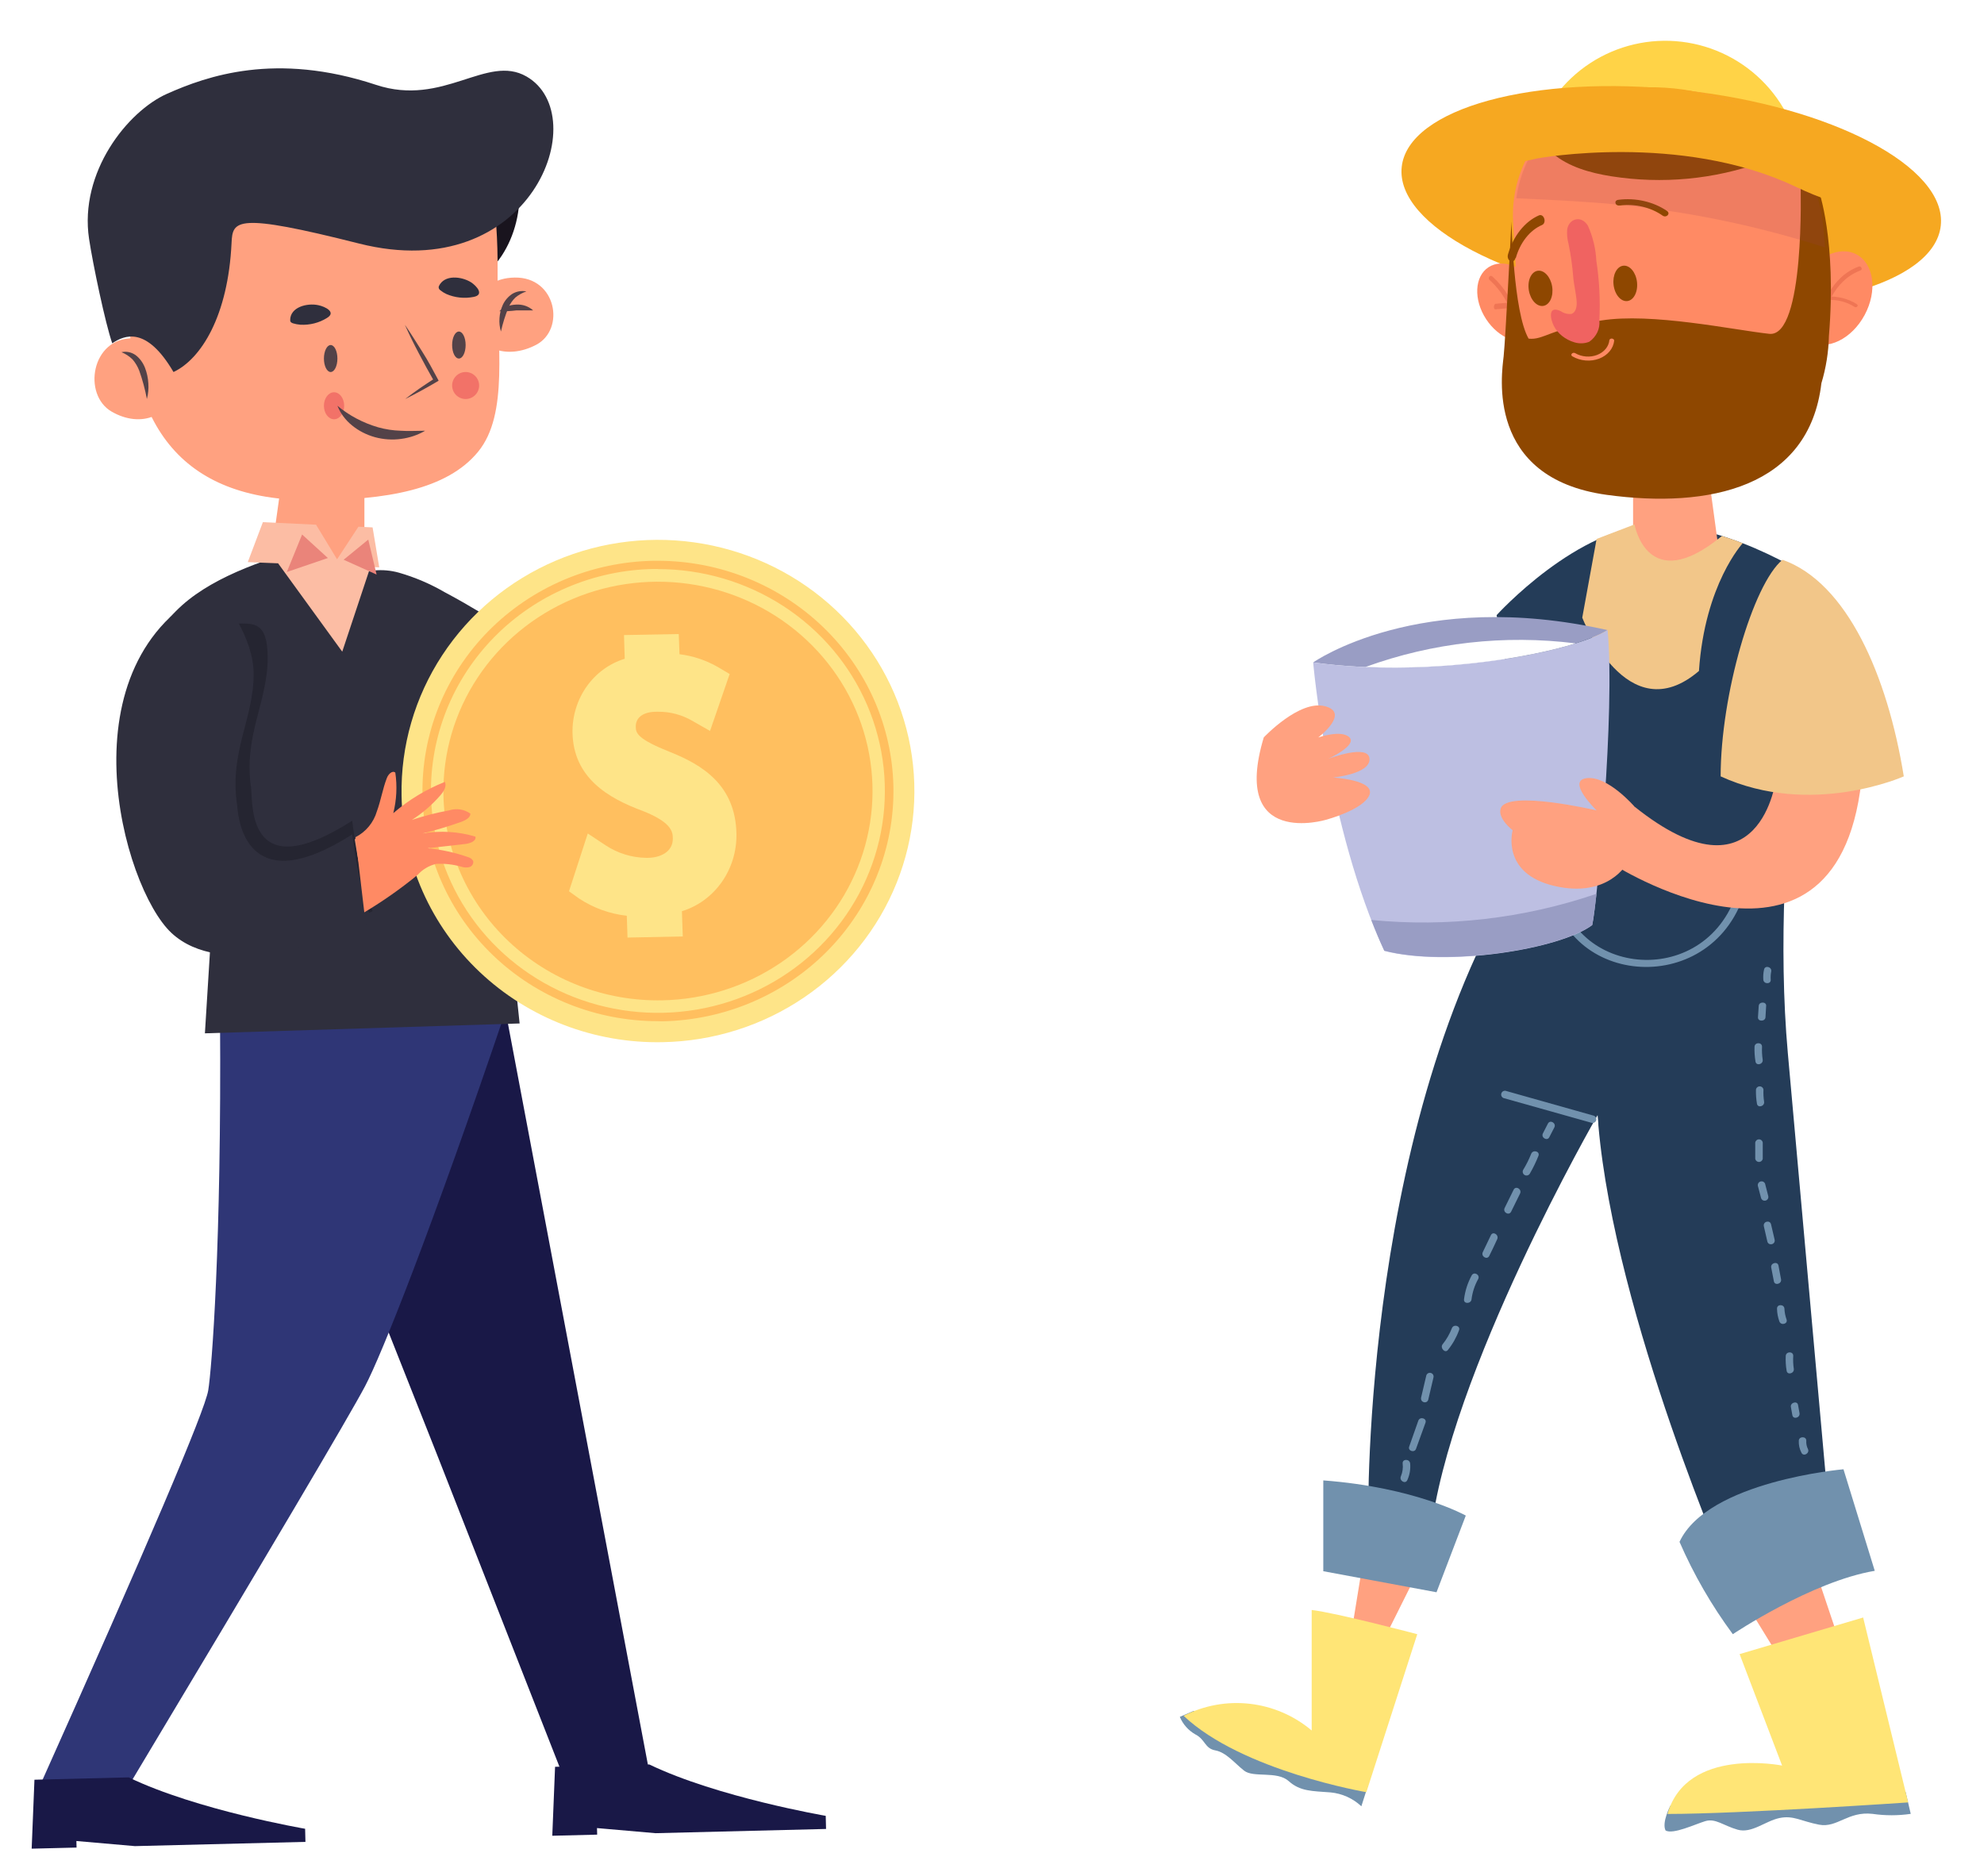 <svg width="294" height="278" viewBox="0 0 294 278" fill="none" xmlns="http://www.w3.org/2000/svg">
<g filter="url(#filter0_d)">
<path fill-rule="evenodd" clip-rule="evenodd" d="M39.055 146.646L64.701 211.405L83.424 259.141L96.254 258.804L74.895 145.704L39.055 146.646Z" fill="#191847"/>
<path fill-rule="evenodd" clip-rule="evenodd" d="M32.607 146.815C32.84 180.534 31.37 198.967 30.856 202.044C30.342 205.122 21.945 224.835 5.665 261.183L18.957 260.834C39.947 225.823 51.658 206.023 54.091 201.434C56.523 196.845 63.926 178.256 74.968 145.702L32.607 146.815Z" fill="#2F3676"/>
<path fill-rule="evenodd" clip-rule="evenodd" d="M4.693 269.957L5.105 259.739L19.071 259.392C29.132 264.247 45.214 267.007 45.214 267.007L45.262 268.95L19.99 269.578L11.32 268.821L11.344 269.792L4.693 269.957Z" fill="#191847"/>
<path fill-rule="evenodd" clip-rule="evenodd" d="M81.841 268.042L82.253 257.823L96.219 257.477C106.279 262.331 122.361 265.092 122.361 265.092L122.409 267.035L97.137 267.662L88.467 266.905L88.492 267.877L81.841 268.042Z" fill="#191847"/>
<path fill-rule="evenodd" clip-rule="evenodd" d="M77 24.63C77 32.638 71.851 39.13 65.5 39.13C59.149 39.13 54 32.638 54 24.63C54 16.622 59.149 10.13 65.5 10.13C71.851 10.13 77 16.622 77 24.63" fill="#19141E"/>
<path d="M67.984 14.971C67.984 14.971 73.932 15.163 73.736 36.635C73.638 47.21 75.429 57.354 70.842 62.952C66.255 68.551 57.253 70.13 46.153 70.13C26.886 70.13 18.264 59.136 19.049 37.09C19.834 15.043 56.603 9.791 67.984 14.971Z" fill="#FFA180"/>
<path d="M70 43.314C70 43.314 70.1 37.224 76.279 37.131C82.457 37.037 83.813 44.796 79.456 47.095C75.098 49.393 70.502 47.748 70 43.314Z" fill="#FFA180"/>
<path d="M74.232 45.13C74.036 44.485 73.963 43.811 74.017 43.141C74.061 42.459 74.229 41.789 74.515 41.163C74.82 40.51 75.305 39.95 75.918 39.546C76.539 39.174 77.284 39.045 78 39.185C77.399 39.391 76.843 39.702 76.359 40.103C75.94 40.518 75.603 41.003 75.364 41.535C74.881 42.7 74.502 43.903 74.232 45.13V45.13Z" fill="#534248"/>
<path d="M74 42.12C74.308 41.801 74.697 41.554 75.133 41.4C75.563 41.244 76.019 41.155 76.481 41.137C76.944 41.108 77.409 41.169 77.843 41.317C78.278 41.465 78.672 41.696 79 41.994C78.521 41.994 78.106 41.994 77.741 41.994H76.544C75.725 42.097 74.894 42.154 74 42.12Z" fill="#534248"/>
<path d="M49.5 58.13C50.328 58.13 51 57.234 51 56.13C51 55.025 50.328 54.13 49.5 54.13C48.672 54.13 48 55.025 48 56.13C48 57.234 48.672 58.13 49.5 58.13Z" fill="#F27268"/>
<path d="M69 55.13C70.105 55.13 71 54.234 71 53.13C71 52.025 70.105 51.13 69 51.13C67.895 51.13 67 52.025 67 53.13C67 54.234 67.895 55.13 69 55.13Z" fill="#F27268"/>
<path d="M43.001 43.418C42.994 43.524 43.022 43.629 43.082 43.721C43.175 43.809 43.291 43.876 43.42 43.914C43.774 44.023 44.142 44.092 44.515 44.12C45.909 44.194 47.291 43.844 48.435 43.127C49.895 42.267 48.178 41.432 47.178 41.226C45.488 40.863 43.015 41.517 43.001 43.418Z" fill="#2F2F3D"/>
<path d="M65.03 38.419C64.99 38.52 64.99 38.629 65.03 38.729C65.067 38.845 65.147 38.946 65.256 39.016C65.529 39.237 65.833 39.426 66.16 39.577C67.4 40.114 68.803 40.266 70.15 40.006C71.838 39.708 70.628 38.371 69.804 37.834C68.368 36.939 65.828 36.665 65.03 38.419Z" fill="#2F2F3D"/>
<path d="M54 67.13V85.13L44.636 83.396L40 79.662L41.744 67.13H54Z" fill="#FFA180"/>
<path d="M60 44.13C60.893 45.409 61.696 46.752 62.551 48.082C63.406 49.412 64.12 50.781 64.86 52.15L65 52.418L64.745 52.572C63.214 53.467 61.658 54.337 60.038 55.13C61.454 54.03 62.921 53.032 64.426 52.073L64.324 52.495C63.546 51.139 62.806 49.771 62.079 48.389C61.352 47.008 60.625 45.562 60 44.13Z" fill="#534248"/>
<path d="M69 47.124C69 48.232 68.561 49.13 68 49.13C67.439 49.13 67 48.232 67 47.124C67 46.016 67.451 45.13 68 45.13C68.549 45.13 69 46.016 69 47.124Z" fill="#534248"/>
<path d="M50 49.135C50 50.243 49.549 51.13 49 51.13C48.451 51.13 48 50.232 48 49.135C48 48.038 48.451 47.13 49 47.13C49.549 47.13 50 48.027 50 49.135Z" fill="#534248"/>
<path d="M50 56.13C51.741 57.583 53.8 58.672 56.036 59.323C57.122 59.627 58.247 59.798 59.381 59.831C60.544 59.915 61.72 59.831 63 59.831C61.921 60.462 60.71 60.874 59.446 61.04C58.149 61.218 56.826 61.131 55.569 60.787C54.312 60.442 53.152 59.847 52.169 59.044C51.192 58.258 50.446 57.255 50 56.13Z" fill="#534248"/>
<path d="M26 52.868C26 52.868 25.899 46.233 19.721 46.131C13.543 46.029 12.187 54.482 16.544 56.999C20.902 59.516 25.51 57.698 26 52.868Z" fill="#FFA180"/>
<path d="M21.768 55.13C21.964 54.382 22.037 53.599 21.983 52.821C21.939 52.02 21.771 51.234 21.485 50.5C21.184 49.734 20.698 49.08 20.082 48.612C19.459 48.183 18.716 48.033 18 48.191C18.601 48.43 19.157 48.794 19.641 49.263C20.06 49.747 20.397 50.313 20.636 50.934C21.119 52.293 21.497 53.697 21.768 55.13V55.13Z" fill="#534248"/>
<path d="M77 147.668L30.364 149.13L32.353 117.086L33.577 109.546C28.888 105.148 20.366 94.969 23.791 89.44C27.216 83.91 34.188 80.643 42.139 78.13C42.75 78.758 45.809 83.785 50.09 82.528C54.371 81.272 52.891 81.9 52.891 80.643C63.288 82.528 62.269 95.094 65.734 98.864L72.719 107.033L77 147.668Z" fill="#2F2F3D"/>
<path d="M20 112.13C21.872 149.549 57 127.901 57 127.901C56.773 124.818 55.831 121.827 54.246 119.156C35.269 134.039 33.034 114.95 33.034 114.95L20 112.13Z" fill="#FFA180"/>
<path d="M20 112.13C21.872 149.549 57 127.901 57 127.901C56.773 124.818 55.831 121.827 54.246 119.156C35.269 134.039 33.034 114.95 33.034 114.95L20 112.13Z" fill="#FFA180"/>
<path d="M25.71 51.13C21.694 44.279 18.447 45.657 16.632 46.873C15.591 43.876 13.756 35.105 13.199 31.408C11.705 21.515 18.922 12.489 24.752 9.898C30.654 7.275 40.829 3.64 55.723 8.574C65.736 11.893 72.137 3.946 78.029 7.341C88.097 13.142 78.732 38.54 53.201 32.088C34.939 27.473 34.47 28.63 34.313 31.985C33.807 42.83 29.794 49.209 25.71 51.13Z" fill="#2F2F3D"/>
<path d="M52.191 117.62C36.972 127.36 37.432 115.79 37.23 112.95C36.011 105.036 39.666 100.166 39.666 93.47C39.666 88.113 37.583 88.4 35.147 88.401C12.621 99.358 20.185 125.003 27.49 131.821C34.795 138.639 48.336 134.462 55.235 131.013C53.774 128.578 52.597 120.867 52.191 117.62Z" fill="#252531"/>
<path d="M52.194 119.646C36.975 129.386 35.352 118.226 35.149 115.385C33.93 107.471 37.585 102.601 37.585 95.905C37.585 90.548 33.527 85.15 31.498 83.121C8.971 94.079 18.104 127.438 25.409 134.256C32.714 141.074 48.339 135.879 55.238 132.43C53.777 129.995 52.6 122.893 52.194 119.646Z" fill="#2F2F3D"/>
<path d="M117.719 102.722C120.615 103.134 123.415 101.622 126.349 101.294C126.866 101.239 127.601 101.423 127.541 101.948C127.496 102.162 127.371 102.35 127.192 102.474C126.071 103.46 124.762 104.207 123.342 104.669C125.565 104.893 127.709 105.615 129.615 106.782C129.734 106.844 129.837 106.934 129.915 107.044C129.992 107.154 130.042 107.281 130.06 107.415C130.036 107.899 129.359 107.981 128.879 107.903C127.239 107.646 125.616 107.286 124.022 106.825C125.938 107.562 127.6 108.839 128.805 110.501C128.907 110.749 129.047 111.086 128.786 111.22C128.707 111.246 128.623 111.253 128.54 111.242C128.458 111.23 128.379 111.2 128.31 111.153C126.85 110.452 125.46 109.615 124.157 108.653C125.094 109.396 125.865 110.328 126.418 111.388C126.972 112.449 127.296 113.614 127.369 114.808C126.577 114.964 125.898 114.243 125.393 113.595L123.157 110.698C124.055 112.619 124.963 114.787 124.298 116.813C123.174 114.546 121.289 112.746 118.972 111.728C117.909 111.427 116.932 110.877 116.124 110.124C115.728 109.477 115.501 108.742 115.462 107.985C115.423 107.228 115.575 106.473 115.903 105.79" fill="#FF8A64"/>
<path d="M51.913 81.556C54.142 80.439 56.708 80.193 59.109 80.864C61.485 81.546 63.767 82.52 65.903 83.763C73.806 87.944 80.635 93.226 89.21 96.101C98.612 99.254 108.249 100.743 117.98 101.982C117.898 103.867 117.938 105.756 118.1 107.636C118.099 108.558 118.118 109.498 118.21 110.422C118.256 110.535 117.718 111.598 117.681 111.732C112.788 112.29 108.45 111.539 103.495 112.043C85.633 113.857 68.52 108.775 52.315 101.423L51.913 81.556Z" fill="#2F2F3D"/>
<path fill-rule="evenodd" clip-rule="evenodd" d="M54.888 80.022L56.198 80.074L55.214 74.155L53.115 74.056L49.948 78.883L46.834 73.756L38.954 73.381L36.718 79.3L41.209 79.478L50.715 92.574L54.888 80.022Z" fill="#FCBDA4"/>
<path fill-rule="evenodd" clip-rule="evenodd" d="M44.769 75.208L42.502 80.766L48.586 78.693L44.769 75.208ZM54.572 75.963L50.921 78.949L55.806 81.144L54.572 75.963Z" fill="#EA847A"/>
<path d="M202.725 260.569L201.733 263.676C200.485 262.505 198.883 261.782 197.179 261.62C194.395 261.405 192.674 261.477 190.953 259.935C189.232 258.394 185.754 259.493 184.356 258.394C182.958 257.294 181.715 255.693 180.102 255.394C178.488 255.095 178.644 253.781 177.102 253.004C176.082 252.416 175.284 251.509 174.831 250.422L176.875 249.538L202.725 260.569Z" fill="#7191AD"/>
<path d="M282.39 261.561L283.143 264.799C281.264 265.072 279.356 265.072 277.478 264.799C273.821 264.381 272.255 266.915 269.566 266.401C266.877 265.887 265.766 264.979 263.675 265.421C261.583 265.863 259.575 267.739 257.484 267.142C255.393 266.544 254.209 265.421 252.704 265.875C251.198 266.329 247.923 267.895 246.812 267.261C246.214 266.066 247.529 263.58 247.529 263.58L282.39 261.561Z" fill="#7191AD"/>
<path d="M256.468 230.309C256.468 230.309 239.342 191.17 236.857 162.775C236.857 162.261 236.773 161.759 236.737 161.257C236.737 161.257 214.604 199.619 211.975 223.509C199.916 221.979 202.761 220.88 202.761 220.88C202.761 220.88 201.745 159.93 227.129 122.452C225.934 108.422 221.775 87.161 221.775 87.161C221.775 87.161 233.893 73.788 245.509 73.788C257.125 73.788 269.53 82.333 269.53 82.333C269.53 82.333 262.085 120.253 264.929 152.043C267.774 183.832 270.726 216.745 270.726 216.745C270.726 216.745 266.113 229.437 256.468 230.309Z" fill="#243C58"/>
<path d="M242 67.585V84.58L250.665 82.942L254.955 79.417L253.342 67.585H242Z" fill="#FFA180"/>
<path d="M268.79 227.991L272.208 238.173L263.352 241.125L255.955 229.09L268.79 227.991Z" fill="#FFA180"/>
<path d="M210.016 229.067L203.992 241.125L199.905 240.133L202.116 226.545L210.016 229.067Z" fill="#FFA180"/>
<path d="M212.871 231.958L217.209 220.593C217.209 220.593 209.692 216.398 196.092 215.382V228.839L212.871 231.958Z" fill="#7191AD"/>
<path d="M277.812 228.78L273.176 213.733C273.176 213.733 253.074 215.466 248.879 224.489C250.987 229.334 253.637 233.925 256.779 238.173C256.779 238.173 268.407 230.369 277.812 228.78Z" fill="#7191AD"/>
<path d="M276.092 235.699L257.783 241.124L264.081 257.641C264.081 257.641 249.956 254.784 247.099 264.811C257.783 264.811 282.761 263.102 282.761 263.102L276.092 235.699Z" fill="#FFE576"/>
<path d="M210.016 238.173C210.016 238.173 197.981 234.994 194.372 234.587V252.442C191.775 250.25 188.588 248.874 185.212 248.487C181.835 248.1 178.419 248.719 175.394 250.267C184.058 258.453 202.475 261.585 202.475 261.585L210.016 238.173Z" fill="#FFE576"/>
<path d="M267.666 209.526C267.638 209.939 267.721 210.351 267.906 210.721C268.216 211.355 267.26 211.916 266.949 211.283C266.66 210.731 266.524 210.112 266.555 209.49C266.591 208.821 267.702 208.809 267.666 209.526Z" fill="#7191AD"/>
<path d="M266.447 204.22L266.663 205.415C266.782 206.109 265.718 206.407 265.599 205.702L265.384 204.507C265.252 203.862 266.34 203.515 266.447 204.22Z" fill="#7191AD"/>
<path d="M265.731 196.942C265.693 197.577 265.721 198.213 265.815 198.842C265.922 199.535 264.859 199.834 264.751 199.129C264.63 198.407 264.585 197.674 264.62 196.942C264.655 196.237 265.767 196.225 265.731 196.942Z" fill="#7191AD"/>
<path d="M264.427 189.951C264.453 190.489 264.558 191.021 264.738 191.528C264.977 192.198 263.913 192.485 263.674 191.815C263.458 191.217 263.341 190.587 263.328 189.951C263.292 189.234 264.403 189.234 264.427 189.951Z" fill="#7191AD"/>
<path d="M263.544 183.545C263.675 184.226 263.795 184.895 263.926 185.577C264.058 186.258 262.994 186.569 262.863 185.875L262.468 183.844C262.337 183.163 263.412 182.864 263.544 183.545Z" fill="#7191AD"/>
<path d="M262.444 177.438C262.623 178.191 262.79 178.932 262.969 179.685C263.149 180.438 262.061 180.677 261.894 179.972C261.726 179.267 261.547 178.478 261.38 177.737C261.213 176.996 262.288 176.745 262.444 177.438Z" fill="#7191AD"/>
<path d="M261.56 171.415L262.026 173.231C262.066 173.372 262.048 173.523 261.976 173.651C261.904 173.779 261.785 173.873 261.644 173.912C261.503 173.952 261.352 173.934 261.224 173.862C261.096 173.791 261.002 173.671 260.963 173.53C260.807 172.92 260.652 172.335 260.485 171.713C260.463 171.577 260.492 171.437 260.567 171.321C260.641 171.205 260.756 171.12 260.889 171.083C261.022 171.047 261.164 171.06 261.288 171.121C261.412 171.182 261.509 171.287 261.56 171.415V171.415Z" fill="#7191AD"/>
<path d="M261.213 165.32V167.71C261.193 167.843 261.126 167.965 261.024 168.053C260.922 168.141 260.792 168.19 260.657 168.19C260.522 168.19 260.392 168.141 260.29 168.053C260.188 167.965 260.121 167.843 260.101 167.71V165.32C260.121 165.186 260.188 165.065 260.29 164.976C260.392 164.888 260.522 164.84 260.657 164.84C260.792 164.84 260.922 164.888 261.024 164.976C261.126 165.065 261.193 165.186 261.213 165.32Z" fill="#7191AD"/>
<path d="M261.32 157.468C261.291 158.067 261.324 158.668 261.415 159.26C261.523 159.954 260.459 160.252 260.352 159.547C260.238 158.86 260.19 158.164 260.208 157.468C260.228 157.334 260.295 157.212 260.397 157.124C260.499 157.036 260.629 156.988 260.764 156.988C260.899 156.988 261.029 157.036 261.131 157.124C261.233 157.212 261.3 157.334 261.32 157.468V157.468Z" fill="#7191AD"/>
<path d="M261.106 151.123C261.078 151.758 261.11 152.394 261.202 153.023C261.321 153.716 260.257 154.015 260.138 153.31C260.018 152.587 259.97 151.855 259.995 151.123C260.018 150.417 261.13 150.417 261.106 151.123Z" fill="#7191AD"/>
<path d="M260.616 145.099C260.616 144.394 261.811 144.394 261.715 145.099L261.62 146.713C261.62 147.418 260.425 147.43 260.508 146.713L260.616 145.099Z" fill="#7191AD"/>
<path d="M261.405 139.685C261.548 138.992 262.6 139.278 262.468 139.972C262.39 140.365 262.366 140.767 262.396 141.167C262.456 141.884 261.345 141.872 261.297 141.167C261.261 140.67 261.297 140.171 261.405 139.685V139.685Z" fill="#7191AD"/>
<path d="M230.75 125.213C231.133 140.474 251.903 143.139 257.15 128.918C257.389 128.26 258.464 128.547 258.213 129.216C252.596 144.406 230.069 141.908 229.639 125.213C229.658 125.08 229.725 124.958 229.827 124.87C229.929 124.781 230.06 124.733 230.194 124.733C230.329 124.733 230.46 124.781 230.562 124.87C230.664 124.958 230.73 125.08 230.75 125.213V125.213Z" fill="#7191AD"/>
<path d="M223.101 157.647L236.152 161.328C236.293 161.368 236.412 161.462 236.484 161.589C236.556 161.717 236.574 161.868 236.534 162.009C236.494 162.15 236.4 162.27 236.273 162.342C236.145 162.413 235.994 162.431 235.853 162.392L222.803 158.723C222.674 158.671 222.57 158.574 222.509 158.45C222.448 158.327 222.434 158.185 222.471 158.052C222.508 157.918 222.593 157.804 222.709 157.729C222.825 157.655 222.965 157.625 223.101 157.647V157.647Z" fill="#7191AD"/>
<path d="M228.635 163.957L229.376 162.511C229.698 161.878 230.655 162.428 230.332 163.073L229.591 164.507C229.292 165.152 228.312 164.591 228.635 163.957Z" fill="#7191AD"/>
<path d="M225.707 169.371C226.172 168.609 226.572 167.81 226.902 166.981C227.165 166.324 228.229 166.61 227.978 167.28C227.621 168.182 227.197 169.057 226.711 169.897C226.641 170.03 226.521 170.13 226.378 170.175C226.234 170.22 226.079 170.206 225.946 170.136C225.813 170.066 225.713 169.947 225.668 169.803C225.623 169.66 225.637 169.504 225.707 169.371V169.371Z" fill="#7191AD"/>
<path d="M222.97 175.001L224.296 172.312C224.607 171.666 225.563 172.228 225.252 172.873L223.926 175.562C223.603 176.208 222.647 175.646 222.97 175.001Z" fill="#7191AD"/>
<path d="M219.731 181.549L220.926 179.052C221.225 178.406 222.121 178.968 221.882 179.601C221.499 180.438 221.105 181.275 220.687 182.111C220.376 182.756 219.42 182.195 219.731 181.549Z" fill="#7191AD"/>
<path d="M218.083 185.003C218.429 184.37 219.385 184.931 219.039 185.553C218.523 186.481 218.19 187.499 218.059 188.552C217.975 189.246 216.864 189.257 216.947 188.552C217.099 187.308 217.484 186.104 218.083 185.003V185.003Z" fill="#7191AD"/>
<path d="M213.756 195.233C214.34 194.514 214.808 193.707 215.142 192.843C215.393 192.174 216.457 192.46 216.206 193.13C215.819 194.195 215.258 195.189 214.545 196.07C214.151 196.572 213.374 195.783 213.756 195.233Z" fill="#7191AD"/>
<path d="M210.589 203.097C210.84 202.021 211.103 200.934 211.354 199.846C211.373 199.777 211.405 199.711 211.449 199.654C211.493 199.596 211.548 199.548 211.611 199.512C211.674 199.476 211.743 199.453 211.815 199.444C211.886 199.434 211.959 199.439 212.029 199.458C212.099 199.477 212.164 199.509 212.222 199.553C212.279 199.597 212.327 199.652 212.363 199.715C212.399 199.778 212.423 199.847 212.432 199.919C212.441 199.99 212.436 200.063 212.418 200.133C212.167 201.221 211.916 202.308 211.653 203.396C211.497 204.089 210.434 203.862 210.589 203.097Z" fill="#7191AD"/>
<path d="M208.821 210.375L210.171 206.538C210.41 205.869 211.474 206.168 211.235 206.837C210.781 208.116 210.315 209.395 209.848 210.673C209.645 211.343 208.582 211.032 208.821 210.375Z" fill="#7191AD"/>
<path d="M207.59 214.773C207.844 214.174 207.934 213.518 207.852 212.873C207.793 212.167 208.892 212.167 208.964 212.873C209.042 213.716 208.897 214.564 208.546 215.334C208.259 215.992 207.303 215.43 207.59 214.773Z" fill="#7191AD"/>
<path d="M255.166 75.425L257.138 76.083L258.249 76.501C258.249 76.501 252.62 82.548 251.76 95.431C241.076 104.585 234.467 87.532 234.467 87.532L236.594 75.868L242.211 73.716C242.211 73.716 244.087 84.472 255.046 75.521L255.166 75.425Z" fill="#F2C689"/>
<path d="M224.392 122.918C227.549 123.754 230.853 123.868 234.061 123.253Z" fill="#534248"/>
<path d="M224.154 119.069C224.154 119.069 228.934 120.097 231.575 119.069Z" fill="#534248"/>
<path d="M245.159 17.585C250.489 18.166 255.8 18.911 261.054 19.994C263.036 20.408 265.053 20.795 267.054 21.232C266.801 16.469 264.87 11.947 261.603 8.463C258.336 4.979 253.942 2.756 249.195 2.187C244.448 1.617 239.652 2.738 235.654 5.35C231.655 7.962 228.709 11.899 227.336 16.467C233.296 16.418 239.252 16.791 245.159 17.585V17.585Z" fill="#FFD347"/>
<path d="M245.941 40.819C268 43.222 286.65 38.126 287.596 29.436C288.543 20.746 271.428 11.754 249.369 9.351C227.31 6.948 208.661 12.044 207.714 20.734C206.767 29.424 223.882 38.417 245.941 40.819Z" fill="#F6A821"/>
<path d="M270.422 38.089L269.964 30.588C269.607 24.602 266.872 18.996 262.359 15.001C257.845 11.007 251.922 8.949 245.889 9.28L241.643 9.513C239.211 9.65 236.832 10.261 234.641 11.312C232.45 12.362 230.489 13.831 228.871 15.634C227.254 17.438 226.011 19.541 225.214 21.822C224.416 24.104 224.08 26.52 224.225 28.933L225.272 46.834C225.533 51.172 227.515 55.234 230.784 58.131C234.053 61.029 238.342 62.526 242.715 62.296L248.951 61.938C254.99 61.604 260.643 58.904 264.669 54.432C268.695 49.96 270.765 44.082 270.422 38.089V38.089Z" fill="#FF8A64"/>
<path d="M276.31 42.685C278.232 39.117 277.701 35.101 275.126 33.714C272.55 32.326 268.905 34.094 266.983 37.661C265.062 41.229 265.592 45.246 268.168 46.633C270.743 48.02 274.389 46.252 276.31 42.685Z" fill="#FF8A64"/>
<path d="M269.315 45.582C270.379 41.812 271.696 37.579 275.697 36.078C276.08 35.94 275.777 35.345 275.439 35.499C271.278 37.055 269.828 41.417 268.723 45.35C268.609 45.744 269.201 45.976 269.315 45.582V45.582Z" fill="#EF7554"/>
<path d="M270.86 40.454C272.264 40.374 273.677 40.74 274.808 41.476C275.119 41.68 275.472 41.285 275.161 41.082C273.895 40.266 272.319 39.863 270.753 39.953C270.36 39.976 270.467 40.468 270.86 40.454V40.454Z" fill="#EF7554"/>
<path d="M227.383 46.048C229.465 44.693 229.629 41.255 227.75 38.369C225.871 35.484 222.66 34.244 220.578 35.6C218.497 36.956 218.332 40.394 220.211 43.279C222.09 46.164 225.301 47.404 227.383 46.048Z" fill="#FF8A64"/>
<path d="M220.733 37.489C222.409 38.999 223.608 40.954 224.187 43.119C224.306 43.532 224.972 43.442 224.854 43.017C224.234 40.685 222.941 38.58 221.132 36.959C220.811 36.662 220.41 37.205 220.733 37.489Z" fill="#EF7554"/>
<path d="M221.604 41.839L223.531 41.67C223.885 41.708 223.994 40.805 223.621 40.843L221.694 41.012C221.34 40.973 221.242 41.878 221.604 41.839Z" fill="#EF7554"/>
<path d="M223.976 28.838C223.976 28.838 223.092 46.287 222.817 48.813C222.542 51.339 220.056 66.853 238.109 69.334C253.246 71.406 268.089 68.271 269.906 52.786C270.591 50.519 270.965 48.171 271.019 45.804C272.195 31.534 269.47 24.109 269.47 24.109L266.824 23.499C266.824 23.499 267.51 46.051 262.174 45.47C256.839 44.889 244.72 42.285 237.246 43.5C229.771 44.715 228.737 46.426 226.52 46.185C224.246 42.276 223.976 28.838 223.976 28.838Z" fill="#8E4700"/>
<path d="M230.105 18.758C232.469 20.738 235.649 21.626 238.757 22.12C246.321 23.313 254.058 22.584 261.152 20.011C259.938 19.167 258.549 18.57 257.078 18.26C249.049 16.059 240.729 14.99 232.398 15.088C231.992 15.061 231.588 15.13 231.221 15.289C230.041 15.905 230.664 17.638 230.122 18.789" fill="#8E4700"/>
<path d="M237 43.492C237.154 40.54 237.004 37.574 236.554 34.633C236.467 32.866 236.047 31.118 235.311 29.462C234.319 27.818 232.449 28.408 232.228 30.045C232.178 30.748 232.248 31.456 232.437 32.145C232.769 33.767 233.001 35.401 233.131 37.041C233.232 38.311 233.599 39.61 233.645 40.874C233.659 41.517 233.488 42.317 232.858 42.525C232.302 42.577 231.74 42.43 231.294 42.116C229.295 41.168 229.751 43.332 230.264 44.32C230.56 44.882 230.982 45.386 231.503 45.8C232.024 46.214 232.632 46.529 233.289 46.726C234.023 46.956 234.82 46.926 235.514 46.641C236.035 46.273 236.443 45.792 236.702 45.243C236.962 44.694 237.064 44.093 237 43.492V43.492Z" fill="#F06361"/>
<path d="M228.702 41.33C229.655 41.173 230.237 39.882 230.002 38.446C229.766 37.009 228.803 35.971 227.85 36.127C226.897 36.284 226.315 37.575 226.55 39.011C226.786 40.448 227.749 41.486 228.702 41.33Z" fill="#8E4700"/>
<path d="M241.14 40.614C242.099 40.505 242.744 39.244 242.58 37.798C242.416 36.352 241.505 35.267 240.545 35.376C239.586 35.485 238.941 36.746 239.105 38.192C239.269 39.639 240.18 40.723 241.14 40.614Z" fill="#8E4700"/>
<path d="M224.622 34.225C224.942 33.09 225.461 32.056 226.136 31.207C226.81 30.358 227.621 29.72 228.501 29.346C229.251 29.017 228.791 27.605 228.043 27.919C227.007 28.373 226.054 29.131 225.258 30.133C224.463 31.136 223.849 32.353 223.464 33.689C223.191 34.655 224.299 35.244 224.578 34.22L224.622 34.225Z" fill="#8E4700"/>
<path d="M240.055 26.454C241.158 26.312 242.304 26.374 243.401 26.634C244.499 26.894 245.516 27.346 246.374 27.953C246.944 28.34 247.589 27.648 247.03 27.262C246.041 26.584 244.876 26.082 243.626 25.795C242.376 25.509 241.073 25.445 239.82 25.609C239.103 25.693 239.314 26.568 240.035 26.444L240.055 26.454Z" fill="#8E4700"/>
<path d="M233.009 48.809C233.589 49.149 234.259 49.36 234.952 49.419C235.645 49.479 236.337 49.386 236.962 49.149C237.587 48.912 238.121 48.54 238.514 48.069C238.907 47.597 239.144 47.043 239.203 46.46C239.194 46.389 239.157 46.321 239.097 46.269C239.037 46.216 238.958 46.183 238.873 46.174C238.789 46.164 238.705 46.18 238.635 46.218C238.565 46.257 238.514 46.315 238.49 46.383C238.445 46.862 238.253 47.318 237.933 47.707C237.613 48.096 237.175 48.403 236.663 48.6C236.151 48.797 235.583 48.876 235.013 48.829C234.444 48.783 233.893 48.612 233.415 48.334C233.031 48.127 232.612 48.6 233.009 48.809Z" fill="#FF8A64"/>
<g style="mix-blend-mode:multiply" opacity="0.16">
<path d="M270.273 30.578C270.09 27.29 269.191 24.081 267.639 21.177C258.948 18.827 250.08 17.192 241.123 16.287C237.14 15.872 233.137 15.666 229.132 15.67C226.731 18.401 225.188 21.78 224.696 25.384C227.867 25.525 231.038 25.667 234.227 25.887C246.539 26.624 258.709 28.905 270.453 32.675L270.273 30.578Z" fill="#993952"/>
</g>
<path d="M227.849 19.467C227.849 19.467 249.006 15.592 265.984 23.622C282.961 31.651 262.103 14.679 262.103 14.679C262.103 14.679 252.633 4.924 231.748 10.821C210.864 16.718 224.81 20.138 224.81 20.138" fill="#F6A821"/>
<path d="M238.199 89.373C210.293 83.088 194.592 94.166 194.592 94.166C212.57 96.648 233.075 92.618 238.199 89.373Z" fill="#999DC4"/>
<path d="M194.592 94.166C194.592 94.166 196.721 118.645 205.135 136.919C214.471 139.333 231.151 136.68 235.945 133.094C236.685 129.678 239.36 101.499 238.222 89.373C233.075 92.618 212.57 96.648 194.592 94.166Z" fill="#BDBFE2"/>
<path d="M233.475 91.343C222.968 90.026 212.299 91.224 202.346 94.838C214.449 95.362 226.529 93.495 233.475 91.343Z" fill="white"/>
<path d="M205.136 136.885C214.472 139.298 231.152 136.645 235.945 133.059C236.093 132.387 236.321 130.782 236.572 128.505H236.424C225.746 132.122 214.421 133.426 203.2 132.33C203.804 133.879 204.441 135.416 205.136 136.885Z" fill="#999DC4"/>
<path d="M187.272 105.279C187.272 105.279 192.542 99.662 196.343 100.654C200.143 101.646 195.351 105.279 195.351 105.279C195.351 105.279 198.817 104.083 199.976 105.279C201.135 106.474 196.833 108.446 196.833 108.446C196.833 108.446 202.808 106.163 202.94 108.446C203.071 110.728 197.502 111.218 197.502 111.218C197.502 111.218 203.776 111.565 202.94 113.776C202.103 115.987 196.51 117.48 196.51 117.48C196.51 117.48 182.313 121.771 187.272 105.279Z" fill="#FFA180"/>
<path d="M276.092 108.446C274.239 146.187 239.486 124.352 239.486 124.352C239.71 121.243 240.642 118.226 242.211 115.533C260.986 130.543 263.197 111.29 263.197 111.29L276.092 108.446Z" fill="#FFA180"/>
<path d="M242.211 115.532C242.211 115.532 238.255 110.943 235.136 111.313C232.017 111.684 236.594 116.094 236.594 116.094C236.594 116.094 223.317 112.986 222.384 115.807C221.882 117.301 224.153 119.034 224.153 119.034C224.153 119.034 222.349 125.439 230.344 127.292C238.339 129.144 241.1 123.945 241.1 123.945L242.211 115.532Z" fill="#FFA180"/>
<path d="M282.115 111.051C282.115 111.051 268.384 117.194 254.975 111.051C254.975 98.993 259.755 82.572 264.141 78.951C273.714 82.333 279.713 96.148 282.115 111.051Z" fill="#F2C689"/>
<path d="M59.506 113.889C59.372 106.529 61.468 99.294 65.531 93.101C69.594 86.908 75.439 82.034 82.33 79.095C89.22 76.156 96.846 75.284 104.241 76.591C111.637 77.896 118.472 81.321 123.881 86.432C129.29 91.543 133.031 98.11 134.63 105.303C136.229 112.496 135.615 119.992 132.865 126.843C130.116 133.694 125.354 139.593 119.182 143.793C113.01 147.993 105.706 150.307 98.192 150.441C93.198 150.544 88.232 149.679 83.58 147.895C78.929 146.111 74.683 143.444 71.088 140.047C67.492 136.65 64.618 132.59 62.631 128.101C60.643 123.611 59.581 118.782 59.506 113.889V113.889Z" fill="#FEE488"/>
<path d="M65.709 113.729C65.607 107.6 67.369 101.578 70.772 96.425C74.174 91.272 79.066 87.217 84.829 84.774C90.592 82.331 96.967 81.609 103.151 82.698C109.334 83.787 115.048 86.639 119.571 90.894C124.094 95.149 127.224 100.616 128.565 106.605C129.905 112.594 129.397 118.837 127.104 124.544C124.812 130.252 120.837 135.168 115.682 138.673C110.527 142.179 104.423 144.115 98.141 144.239C93.956 144.321 89.796 143.596 85.898 142.106C82.001 140.616 78.444 138.389 75.431 135.555C72.418 132.72 70.008 129.333 68.34 125.588C66.671 121.842 65.777 117.812 65.709 113.729Z" fill="#FFBF5F"/>
<path d="M97.481 147.329C88.339 147.325 79.563 143.814 73.041 137.55C66.52 131.286 62.773 122.769 62.608 113.832V113.832C62.522 109.351 63.34 104.898 65.016 100.727C66.692 96.556 69.192 92.748 72.374 89.523C75.556 86.297 79.358 83.716 83.561 81.928C87.764 80.14 92.286 79.18 96.869 79.102H97.5C106.641 79.115 115.414 82.628 121.936 88.89C128.459 95.152 132.212 103.663 132.392 112.599C132.561 121.645 129.049 130.387 122.628 136.903C116.207 143.419 107.402 147.175 98.149 147.347L97.481 147.329ZM97.481 80.317H96.869C92.451 80.397 88.092 81.328 84.042 83.056C79.992 84.784 76.33 87.276 73.265 90.388C70.2 93.501 67.793 97.173 66.181 101.196C64.569 105.219 63.783 109.512 63.869 113.832C63.993 120.307 66.071 126.603 69.841 131.928C73.611 137.254 78.906 141.372 85.061 143.766C91.216 146.16 97.957 146.724 104.439 145.387C110.921 144.049 116.854 140.87 121.494 136.248C126.135 131.626 129.276 125.767 130.523 119.407C131.77 113.046 131.069 106.467 128.506 100.494C125.943 94.522 121.633 89.423 116.117 85.837C110.601 82.25 104.124 80.336 97.5 80.335L97.481 80.317Z" fill="#FFBF5F"/>
<path d="M92.881 131.705C90.373 131.432 87.959 130.562 85.825 129.162L84.316 128.078L87.1 119.516L89.721 121.254C91.527 122.448 93.615 123.095 95.754 123.124H95.952C97.747 123.124 99.74 122.301 99.704 120.226C99.704 119.123 99.327 117.796 95.234 116.169C90.17 114.3 84.963 111.29 84.837 104.56C84.801 102.107 85.538 99.709 86.936 97.733C88.334 95.758 90.315 94.314 92.576 93.623L92.468 90.109L100.584 89.959L100.692 92.95C102.669 93.192 104.583 93.827 106.33 94.82L108.126 95.885L105.217 104.317L102.721 102.896C101.139 101.945 99.341 101.454 97.514 101.475H97.298C95.323 101.475 94.192 102.316 94.21 103.7C94.21 104.709 94.605 105.569 99.291 107.439C103.978 109.308 109.005 112.281 109.131 119.59C109.172 122.155 108.404 124.663 106.945 126.73C105.485 128.797 103.415 130.308 101.051 131.032L101.177 134.771L92.989 134.939L92.881 131.705Z" fill="#FEE488"/>
<path d="M52.669 120.069C53.435 119.679 54.112 119.136 54.66 118.473C55.207 117.811 55.613 117.044 55.852 116.218C56.441 114.617 56.702 112.904 57.325 111.298C57.528 110.749 58.128 110.119 58.579 110.492C58.873 112.496 58.772 114.538 58.281 116.503C60.552 114.541 63.137 112.974 65.927 111.867C66.22 112.548 65.763 113.271 65.253 113.862C64.028 115.273 62.608 116.501 61.033 117.507C62.838 116.901 64.684 116.428 66.557 116.091C67.083 115.918 67.642 115.872 68.19 115.955C68.737 116.039 69.257 116.25 69.708 116.572C69.699 117.207 68.972 117.541 68.395 117.777C66.497 118.445 64.57 119.03 62.629 119.513C65.238 119.059 67.916 119.219 70.452 119.98C70.602 120.629 69.716 120.95 69.053 121.058L63.371 121.697C65.411 121.898 67.42 122.341 69.356 123.015C69.516 123.055 69.667 123.127 69.799 123.227C69.931 123.327 70.04 123.453 70.122 123.597C70.157 123.793 70.117 123.995 70.009 124.163C69.902 124.331 69.735 124.452 69.542 124.502C69.143 124.59 68.728 124.566 68.342 124.431C67.143 124.095 65.897 123.955 64.653 124.015C63.582 124.264 62.613 124.836 61.88 125.655C59.388 127.695 56.749 129.549 53.984 131.202" fill="#FF8A64"/>
</g>
<defs>
<filter id="filter0_d" x="0.211" y="0" width="293.099" height="277.958" filterUnits="userSpaceOnUse" color-interpolation-filters="sRGB">
<feFlood flood-opacity="0" result="BackgroundImageFix"/>
<feColorMatrix in="SourceAlpha" type="matrix" values="0 0 0 0 0 0 0 0 0 0 0 0 0 0 0 0 0 0 127 0"/>
<feOffset dy="4"/>
<feGaussianBlur stdDeviation="2"/>
<feColorMatrix type="matrix" values="0 0 0 0 0 0 0 0 0 0 0 0 0 0 0 0 0 0 0.25 0"/>
<feBlend mode="normal" in2="BackgroundImageFix" result="effect1_dropShadow"/>
<feBlend mode="normal" in="SourceGraphic" in2="effect1_dropShadow" result="shape"/>
</filter>
</defs>
</svg>
